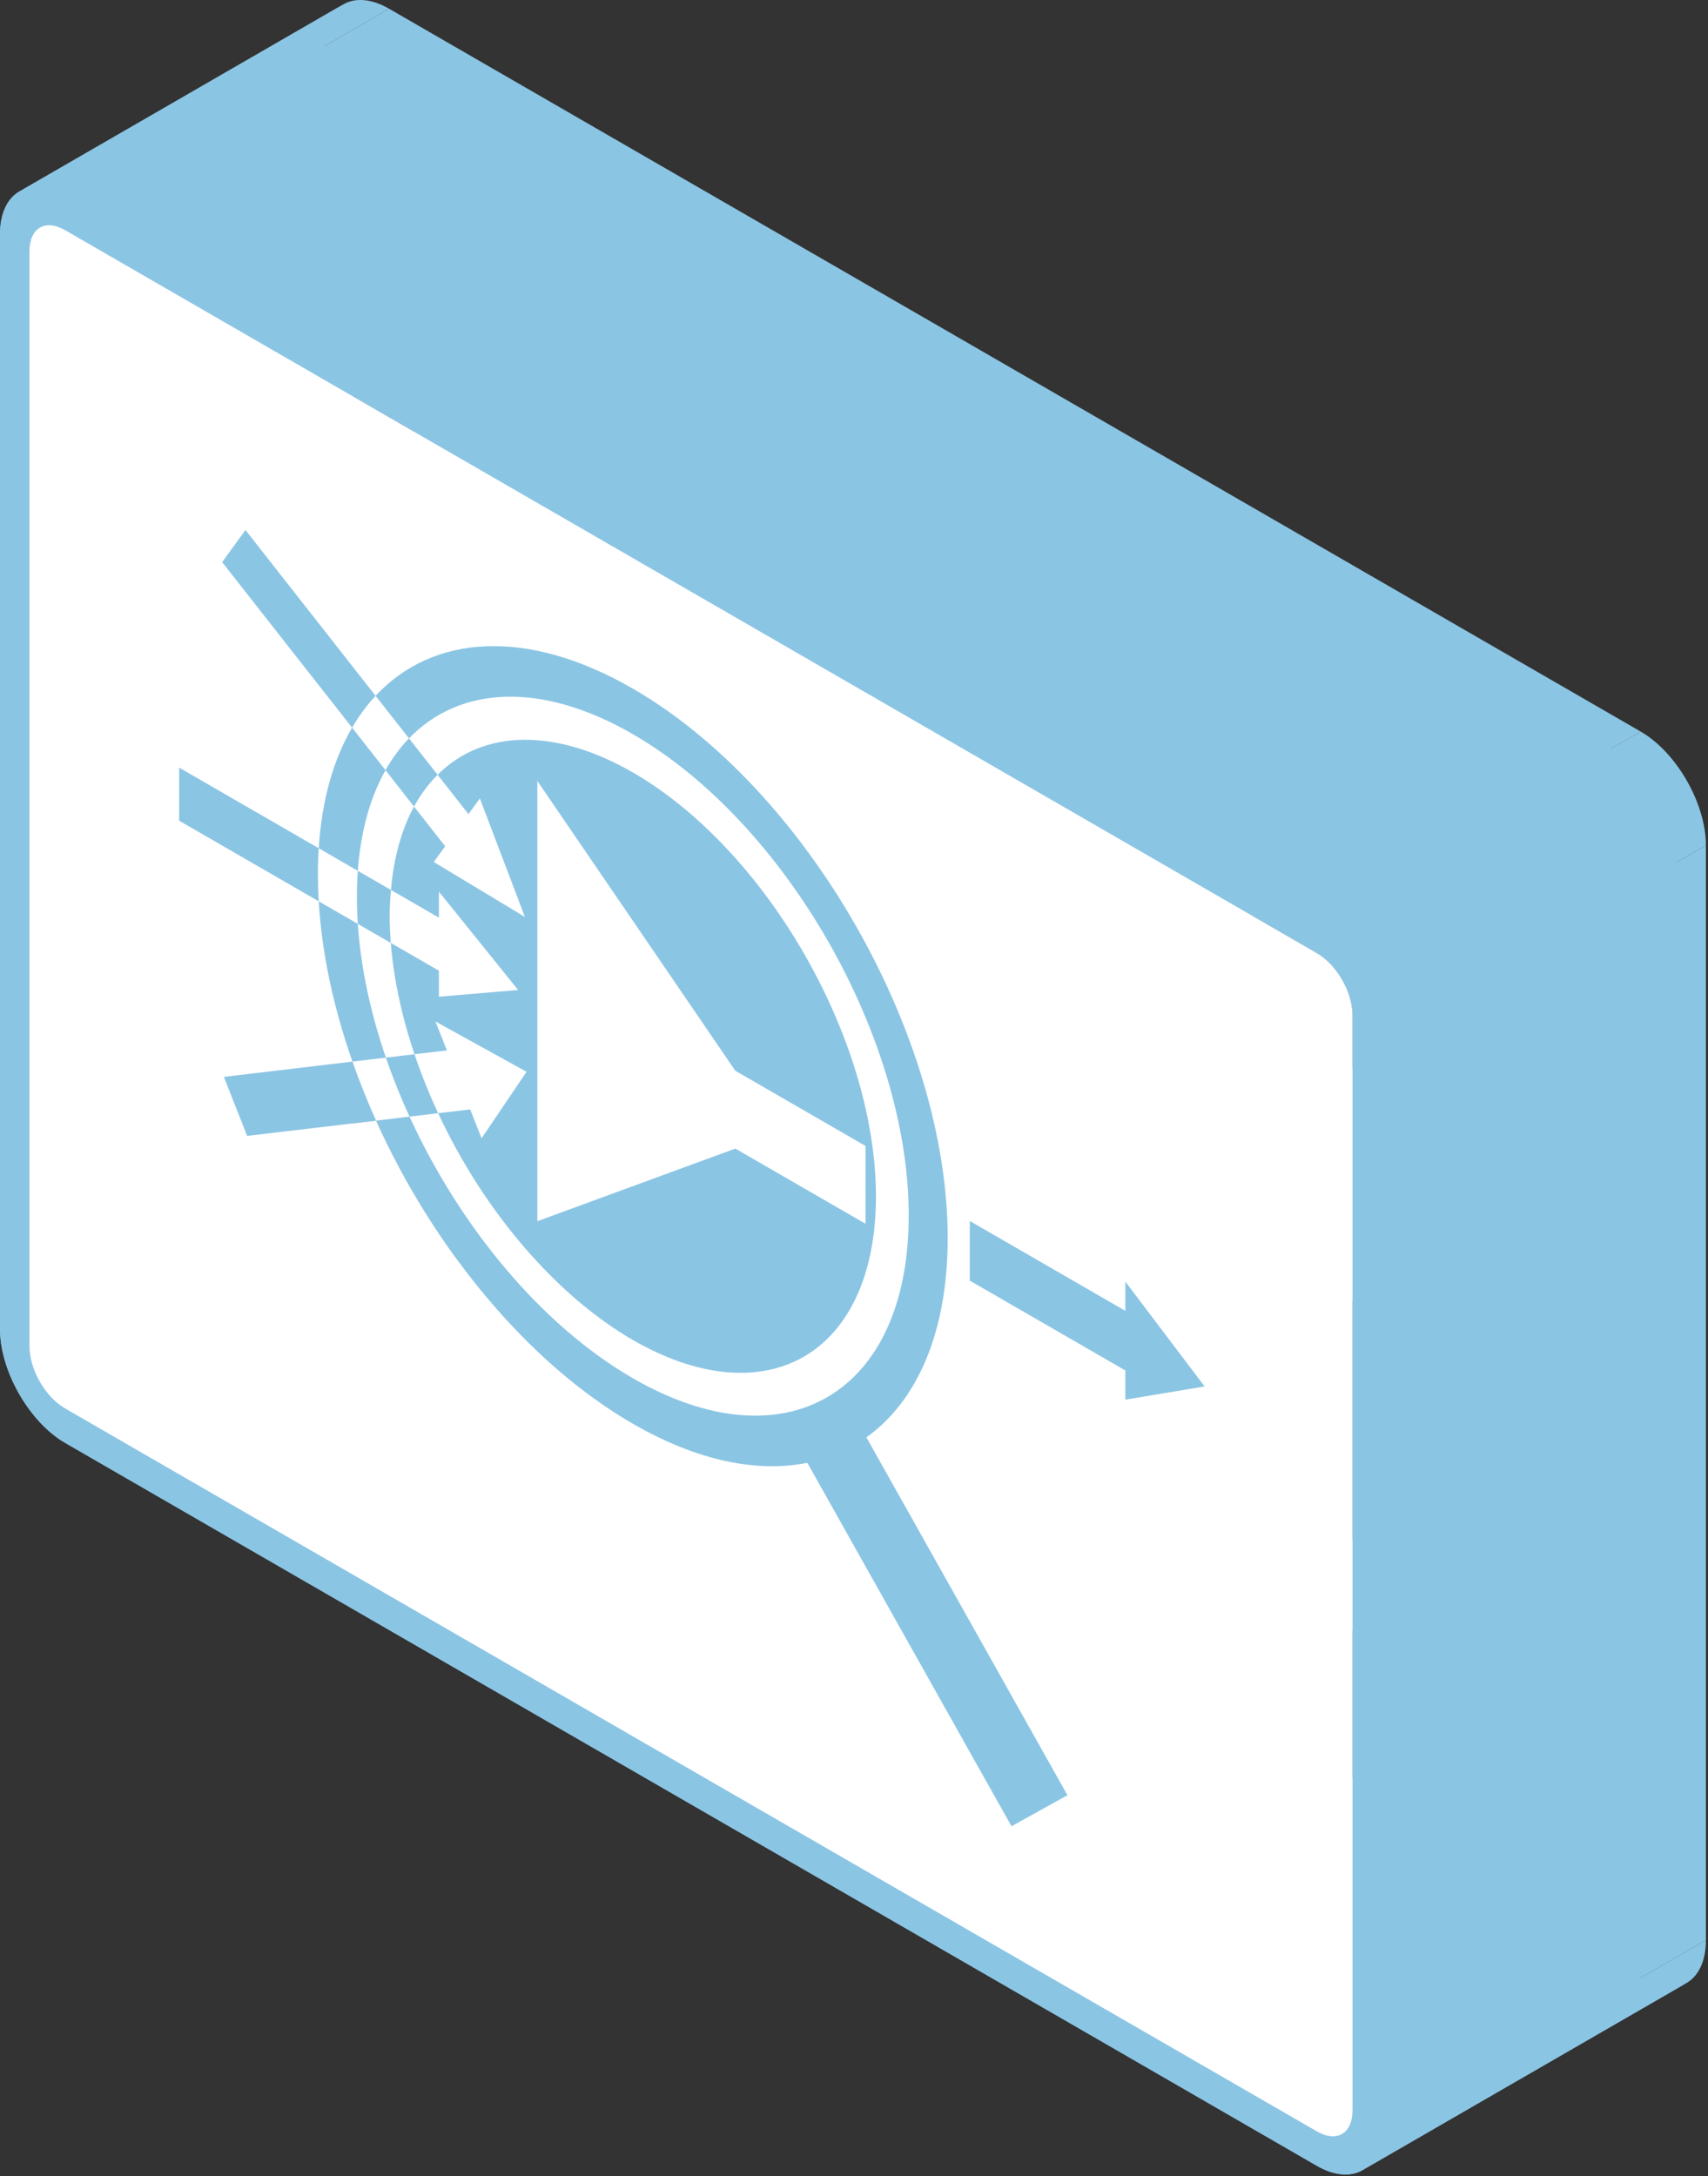 <svg width="274" height="349" viewBox="0 0 274 349" fill="none" xmlns="http://www.w3.org/2000/svg">
<rect x="0" y="0" width="274" height="349" fill="#333333" stroke="none"/>
<path fill-rule="evenodd" clip-rule="evenodd" d="M60.249 111.589L65.61 118.414L117.571 88.414L112.211 81.589L60.249 111.589Z" fill="#8BC5E4"/>
<path fill-rule="evenodd" clip-rule="evenodd" d="M65.697 179.074L60.336 179.719L112.297 149.719L117.658 149.074L65.697 179.074Z" fill="#8BC5E4"/>
<path fill-rule="evenodd" clip-rule="evenodd" d="M129.514 234.589L162.267 292.879L214.228 262.879L181.475 204.589L129.514 234.589Z" fill="#8BC5E4"/>
<path fill-rule="evenodd" clip-rule="evenodd" d="M162.268 292.879L171.24 287.899L223.201 257.899L214.229 262.879L162.268 292.879Z" fill="#8BC5E4"/>
<path fill-rule="evenodd" clip-rule="evenodd" d="M171.239 287.899L138.988 230.509L190.95 200.509L223.201 257.899L171.239 287.899Z" fill="#8BC5E4"/>
<path fill-rule="evenodd" clip-rule="evenodd" d="M101.516 110.434L153.477 80.434L101.516 110.434Z" fill="#8BC5E4"/>
<path fill-rule="evenodd" clip-rule="evenodd" d="M56.543 170.249L35.914 172.699L87.876 142.699L108.504 140.249L56.543 170.249Z" fill="#8BC5E4"/>
<path fill-rule="evenodd" clip-rule="evenodd" d="M35.914 172.699L39.647 182.164L91.608 152.164L87.876 142.699L35.914 172.699Z" fill="#8BC5E4"/>
<path fill-rule="evenodd" clip-rule="evenodd" d="M39.647 182.164L60.336 179.719L112.297 149.719L91.608 152.164L39.647 182.164Z" fill="#8BC5E4"/>
<path fill-rule="evenodd" clip-rule="evenodd" d="M60.336 179.719L112.297 149.719L60.336 179.719Z" fill="#8BC5E4"/>
<path fill-rule="evenodd" clip-rule="evenodd" d="M56.543 170.249L61.904 169.614L113.865 139.614L108.504 140.249L56.543 170.249Z" fill="#8BC5E4"/>
<path fill-rule="evenodd" clip-rule="evenodd" d="M57.4 148.164L51.13 144.544L103.091 114.544L109.361 118.164L57.4 148.164Z" fill="#8BC5E4"/>
<path fill-rule="evenodd" clip-rule="evenodd" d="M56.543 170.249L108.504 140.249L56.543 170.249Z" fill="#8BC5E4"/>
<path fill-rule="evenodd" clip-rule="evenodd" d="M51.13 136.034L28.743 123.109L80.705 93.109L103.091 106.034L51.13 136.034Z" fill="#8BC5E4"/>
<path fill-rule="evenodd" clip-rule="evenodd" d="M28.743 123.109V131.619L80.705 101.619V93.109L28.743 123.109Z" fill="#8BC5E4"/>
<path fill-rule="evenodd" clip-rule="evenodd" d="M28.743 131.619L51.13 144.544L103.091 114.544L80.705 101.619L28.743 131.619Z" fill="#8BC5E4"/>
<path fill-rule="evenodd" clip-rule="evenodd" d="M51.13 144.544L103.091 114.544L51.13 144.544Z" fill="#8BC5E4"/>
<path fill-rule="evenodd" clip-rule="evenodd" d="M51.13 136.034L57.4 139.654L109.361 109.654L103.091 106.034L51.13 136.034Z" fill="#8BC5E4"/>
<path fill-rule="evenodd" clip-rule="evenodd" d="M61.843 123.519L56.482 116.694L108.444 86.694L113.805 93.519L61.843 123.519Z" fill="#8BC5E4"/>
<path fill-rule="evenodd" clip-rule="evenodd" d="M51.13 136.034L103.091 106.034L51.13 136.034Z" fill="#8BC5E4"/>
<path fill-rule="evenodd" clip-rule="evenodd" d="M60.249 111.589L39.378 84.999L91.34 54.999L112.211 81.589L60.249 111.589Z" fill="#8BC5E4"/>
<path fill-rule="evenodd" clip-rule="evenodd" d="M39.378 84.999L35.637 90.149L87.598 60.149L91.34 54.999L39.378 84.999Z" fill="#8BC5E4"/>
<path fill-rule="evenodd" clip-rule="evenodd" d="M35.637 90.149L56.482 116.694L108.443 86.694L87.598 60.149L35.637 90.149Z" fill="#8BC5E4"/>
<path fill-rule="evenodd" clip-rule="evenodd" d="M56.482 116.694L108.444 86.694L56.482 116.694Z" fill="#8BC5E4"/>
<path fill-rule="evenodd" clip-rule="evenodd" d="M61.843 123.519L66.415 129.349L118.377 99.349L113.804 93.519L61.843 123.519Z" fill="#8BC5E4"/>
<path fill-rule="evenodd" clip-rule="evenodd" d="M70.2 124.254L65.61 118.414L117.572 88.414L122.162 94.254L70.2 124.254Z" fill="#8BC5E4"/>
<path fill-rule="evenodd" clip-rule="evenodd" d="M61.843 123.519L113.804 93.519L61.843 123.519Z" fill="#8BC5E4"/>
<path fill-rule="evenodd" clip-rule="evenodd" d="M70.2 124.254L75.154 130.564L127.115 100.564L122.162 94.254L70.2 124.254Z" fill="#8BC5E4"/>
<path fill-rule="evenodd" clip-rule="evenodd" d="M75.153 130.564L76.981 128.039L128.942 98.039L127.115 100.564L75.153 130.564Z" fill="#8BC5E4"/>
<path fill-rule="evenodd" clip-rule="evenodd" d="M76.981 128.039L84.204 147.049L136.166 117.049L128.943 98.039L76.981 128.039Z" fill="#8BC5E4"/>
<path fill-rule="evenodd" clip-rule="evenodd" d="M84.204 147.049L69.585 138.239L121.546 108.239L136.165 117.049L84.204 147.049Z" fill="#8BC5E4"/>
<path fill-rule="evenodd" clip-rule="evenodd" d="M69.585 138.239L71.412 135.714L123.374 105.714L121.546 108.239L69.585 138.239Z" fill="#8BC5E4"/>
<path fill-rule="evenodd" clip-rule="evenodd" d="M71.412 135.714L66.415 129.349L118.377 99.349L123.374 105.714L71.412 135.714Z" fill="#8BC5E4"/>
<path fill-rule="evenodd" clip-rule="evenodd" d="M62.718 142.724L70.408 147.164L122.37 117.164L114.679 112.724L62.718 142.724Z" fill="#8BC5E4"/>
<path fill-rule="evenodd" clip-rule="evenodd" d="M70.408 147.164V142.994L122.37 112.994V117.164L70.408 147.164Z" fill="#8BC5E4"/>
<path fill-rule="evenodd" clip-rule="evenodd" d="M70.408 142.994L83.121 158.764L135.083 128.764L122.37 112.994L70.408 142.994Z" fill="#8BC5E4"/>
<path fill-rule="evenodd" clip-rule="evenodd" d="M83.121 158.764L70.408 159.844L122.37 129.844L135.083 128.764L83.121 158.764Z" fill="#8BC5E4"/>
<path fill-rule="evenodd" clip-rule="evenodd" d="M70.408 159.844V155.674L122.37 125.674V129.844L70.408 159.844Z" fill="#8BC5E4"/>
<path fill-rule="evenodd" clip-rule="evenodd" d="M70.408 155.674L62.691 151.219L114.653 121.219L122.369 125.674L70.408 155.674Z" fill="#8BC5E4"/>
<path fill-rule="evenodd" clip-rule="evenodd" d="M66.493 169.064L71.689 168.454L123.651 138.454L118.455 139.064L66.493 169.064Z" fill="#8BC5E4"/>
<path fill-rule="evenodd" clip-rule="evenodd" d="M71.69 168.454L69.862 163.819L121.824 133.819L123.651 138.454L71.69 168.454Z" fill="#8BC5E4"/>
<path fill-rule="evenodd" clip-rule="evenodd" d="M69.862 163.819L84.472 171.884L136.434 141.884L121.824 133.819L69.862 163.819Z" fill="#8BC5E4"/>
<path fill-rule="evenodd" clip-rule="evenodd" d="M84.472 171.884L77.258 182.549L129.219 152.549L136.433 141.884L84.472 171.884Z" fill="#8BC5E4"/>
<path fill-rule="evenodd" clip-rule="evenodd" d="M77.258 182.549L75.431 177.924L127.392 147.924L129.22 152.549L77.258 182.549Z" fill="#8BC5E4"/>
<path fill-rule="evenodd" clip-rule="evenodd" d="M75.431 177.924L70.287 178.524L122.249 148.524L127.393 147.924L75.431 177.924Z" fill="#8BC5E4"/>
<path fill-rule="evenodd" clip-rule="evenodd" d="M70.2 124.254L122.162 94.254L70.2 124.254Z" fill="#8BC5E4"/>
<path fill-rule="evenodd" clip-rule="evenodd" d="M66.493 169.064L61.903 169.614L113.865 139.614L118.455 139.064L66.493 169.064Z" fill="#8BC5E4"/>
<path fill-rule="evenodd" clip-rule="evenodd" d="M65.696 179.074L70.286 178.524L122.248 148.524L117.658 149.074L65.696 179.074Z" fill="#8BC5E4"/>
<path fill-rule="evenodd" clip-rule="evenodd" d="M70.287 178.524L122.249 148.524L70.287 178.524Z" fill="#8BC5E4"/>
<path fill-rule="evenodd" clip-rule="evenodd" d="M62.718 142.724L57.4 139.654L109.362 109.654L114.679 112.724L62.718 142.724Z" fill="#8BC5E4"/>
<path fill-rule="evenodd" clip-rule="evenodd" d="M57.4 148.164L62.692 151.219L114.653 121.219L109.362 118.164L57.4 148.164Z" fill="#8BC5E4"/>
<path fill-rule="evenodd" clip-rule="evenodd" d="M62.691 151.219L114.653 121.219L62.691 151.219Z" fill="#8BC5E4"/>
<path fill-rule="evenodd" clip-rule="evenodd" d="M86.204 125.244L117.961 171.719L169.923 141.719L138.166 95.244L86.204 125.244Z" fill="#8BC5E4"/>
<path fill-rule="evenodd" clip-rule="evenodd" d="M117.961 171.719L138.849 183.779L190.811 153.779L169.922 141.719L117.961 171.719Z" fill="#8BC5E4"/>
<path fill-rule="evenodd" clip-rule="evenodd" d="M138.85 183.779V196.259L190.811 166.259V153.779L138.85 183.779Z" fill="#8BC5E4"/>
<path fill-rule="evenodd" clip-rule="evenodd" d="M138.849 196.259L117.961 184.199L169.922 154.199L190.811 166.259L138.849 196.259Z" fill="#8BC5E4"/>
<path fill-rule="evenodd" clip-rule="evenodd" d="M117.961 184.199L86.204 195.844L138.166 165.844L169.923 154.199L117.961 184.199Z" fill="#8BC5E4"/>
<path fill-rule="evenodd" clip-rule="evenodd" d="M86.204 195.844V125.244L138.166 95.244V165.844L86.204 195.844Z" fill="#8BC5E4"/>
<path fill-rule="evenodd" clip-rule="evenodd" d="M86.204 125.244L138.166 95.244L86.204 125.244Z" fill="#8BC5E4"/>
<path fill-rule="evenodd" clip-rule="evenodd" d="M180.531 205.544V210.224L232.493 180.224V175.544L180.531 205.544Z" fill="#8BC5E4"/>
<path fill-rule="evenodd" clip-rule="evenodd" d="M180.532 210.224L155.573 195.814L207.535 165.814L232.494 180.224L180.532 210.224Z" fill="#8BC5E4"/>
<path fill-rule="evenodd" clip-rule="evenodd" d="M155.573 195.814V205.374L207.535 175.374V165.814L155.573 195.814Z" fill="#8BC5E4"/>
<path fill-rule="evenodd" clip-rule="evenodd" d="M155.573 205.374L180.532 219.784L232.494 189.784L207.535 175.374L155.573 205.374Z" fill="#8BC5E4"/>
<path fill-rule="evenodd" clip-rule="evenodd" d="M180.531 219.784V224.464L232.493 194.464V189.784L180.531 219.784Z" fill="#8BC5E4"/>
<path fill-rule="evenodd" clip-rule="evenodd" d="M180.531 224.464L193.244 222.344L245.206 192.344L232.493 194.464L180.531 224.464Z" fill="#8BC5E4"/>
<path fill-rule="evenodd" clip-rule="evenodd" d="M193.244 222.344L180.531 205.544L232.493 175.544L245.206 192.344L193.244 222.344Z" fill="#8BC5E4"/>
<path fill-rule="evenodd" clip-rule="evenodd" d="M180.531 205.544L232.493 175.544L180.531 205.544Z" fill="#8BC5E4"/>
<path fill-rule="evenodd" clip-rule="evenodd" d="M0 37.574V213.144L51.962 183.144V7.574L0 37.574Z" fill="#8BC5E4"/>
<path fill-rule="evenodd" clip-rule="evenodd" d="M10.462 231.404L211.233 347.319L263.194 317.319L62.423 201.404L10.462 231.404Z" fill="#8BC5E4"/>
<path fill-rule="evenodd" clip-rule="evenodd" d="M221.702 341.144V165.574L273.664 135.574V311.144L221.702 341.144Z" fill="#8BC5E4"/>
<path fill-rule="evenodd" clip-rule="evenodd" d="M211.233 147.319L10.462 31.404L62.423 1.404L263.194 117.319L211.233 147.319Z" fill="#8BC5E4"/>
<path fill-rule="evenodd" clip-rule="evenodd" d="M10.462 31.404L62.423 1.404L10.462 31.404Z" fill="#8BC5E4"/>
<path fill-rule="evenodd" clip-rule="evenodd" d="M10.462 36.924L211.233 152.839L263.194 122.839L62.423 6.924L10.462 36.924Z" fill="#8BC5E4"/>
<path fill-rule="evenodd" clip-rule="evenodd" d="M216.974 162.844V338.414L268.935 308.414V132.844L216.974 162.844Z" fill="#8BC5E4"/>
<path fill-rule="evenodd" clip-rule="evenodd" d="M211.233 341.799L10.462 225.884L62.423 195.884L263.194 311.799L211.233 341.799Z" fill="#8BC5E4"/>
<path fill-rule="evenodd" clip-rule="evenodd" d="M4.729 215.874V40.304L56.69 10.304V185.874L4.729 215.874Z" fill="#8BC5E4"/>
<path fill-rule="evenodd" clip-rule="evenodd" d="M10.462 36.924L62.423 6.924L10.462 36.924Z" fill="#8BC5E4"/>
<path fill-rule="evenodd" clip-rule="evenodd" d="M101.516 110.434C87.895 102.57 75.516 101.746 66.422 106.756L118.383 76.757C127.477 71.746 139.856 72.57 153.477 80.434L101.516 110.434Z" fill="#8BC5E4"/>
<path fill-rule="evenodd" clip-rule="evenodd" d="M66.421 106.756C64.148 108.009 62.08 109.626 60.249 111.589L112.211 81.589C114.041 79.626 116.109 78.009 118.383 76.757L66.421 106.756Z" fill="#8BC5E4"/>
<path fill-rule="evenodd" clip-rule="evenodd" d="M65.61 118.414C66.896 117.08 68.311 115.936 69.841 114.992L121.802 84.992C120.272 85.936 118.858 87.08 117.572 88.414L65.61 118.414Z" fill="#8BC5E4"/>
<path fill-rule="evenodd" clip-rule="evenodd" d="M69.841 114.992C77.873 110.032 89.083 110.556 101.516 117.734L153.477 87.734C141.045 80.556 129.835 80.032 121.802 84.992L69.841 114.992Z" fill="#8BC5E4"/>
<path fill-rule="evenodd" clip-rule="evenodd" d="M101.516 117.734C125.998 131.869 145.778 166.369 145.778 194.939L197.74 164.939C197.74 136.369 177.96 101.869 153.477 87.734L101.516 117.734Z" fill="#8BC5E4"/>
<path fill-rule="evenodd" clip-rule="evenodd" d="M145.778 194.939C145.778 208.653 141.221 218.468 133.773 223.405L185.735 193.405C193.182 188.468 197.739 178.653 197.739 164.939L145.778 194.939Z" fill="#8BC5E4"/>
<path fill-rule="evenodd" clip-rule="evenodd" d="M133.774 223.405C125.706 228.752 114.247 228.374 101.516 221.024L153.477 191.024C166.208 198.374 177.667 198.752 185.735 193.405L133.774 223.405Z" fill="#8BC5E4"/>
<path fill-rule="evenodd" clip-rule="evenodd" d="M101.515 221.024C86.767 212.509 73.733 196.614 65.696 179.074L117.658 149.074C125.695 166.614 138.728 182.509 153.477 191.024L101.515 221.024Z" fill="#8BC5E4"/>
<path fill-rule="evenodd" clip-rule="evenodd" d="M60.336 179.719C69.499 200.029 84.541 218.524 101.515 228.324L153.477 198.324C136.503 188.524 121.46 170.029 112.297 149.719L60.336 179.719Z" fill="#8BC5E4"/>
<path fill-rule="evenodd" clip-rule="evenodd" d="M101.516 228.324C111.865 234.299 121.495 236.209 129.514 234.589L181.476 204.589C173.456 206.209 163.826 204.299 153.477 198.324L101.516 228.324Z" fill="#8BC5E4"/>
<path fill-rule="evenodd" clip-rule="evenodd" d="M138.988 230.509C147.094 224.729 152.031 213.729 152.031 198.549L203.992 168.549C203.992 183.729 199.056 194.729 190.95 200.509L138.988 230.509Z" fill="#8BC5E4"/>
<path fill-rule="evenodd" clip-rule="evenodd" d="M152.031 198.549C152.031 166.039 129.376 126.519 101.516 110.434L153.477 80.434C181.337 96.519 203.992 136.039 203.992 168.549L152.031 198.549Z" fill="#8BC5E4"/>
<path fill-rule="evenodd" clip-rule="evenodd" d="M60.336 179.719C58.925 176.594 57.651 173.429 56.543 170.249L108.504 140.249C109.613 143.429 110.886 146.594 112.298 149.719L60.336 179.719Z" fill="#8BC5E4"/>
<path fill-rule="evenodd" clip-rule="evenodd" d="M61.904 169.614C59.444 162.444 57.868 155.174 57.4 148.164L109.362 118.164C109.83 125.174 111.406 132.444 113.865 139.614L61.904 169.614Z" fill="#8BC5E4"/>
<path fill-rule="evenodd" clip-rule="evenodd" d="M51.13 144.544C51.623 152.919 53.52 161.644 56.542 170.249L108.504 140.249C105.482 131.644 103.585 122.919 103.091 114.544L51.13 144.544Z" fill="#8BC5E4"/>
<path fill-rule="evenodd" clip-rule="evenodd" d="M51.13 144.544C51.043 143.094 51 141.649 51 140.219L102.962 110.219C102.962 111.649 103.005 113.094 103.091 114.544L51.13 144.544Z" fill="#8BC5E4"/>
<path fill-rule="evenodd" clip-rule="evenodd" d="M51 140.219C51 138.789 51.043 137.394 51.13 136.034L103.091 106.034C103.005 107.394 102.962 108.789 102.962 110.219L51 140.219Z" fill="#8BC5E4"/>
<path fill-rule="evenodd" clip-rule="evenodd" d="M57.4 139.654C57.868 133.254 59.41 127.834 61.843 123.519L113.805 93.519C111.371 97.834 109.83 103.254 109.362 109.654L57.4 139.654Z" fill="#8BC5E4"/>
<path fill-rule="evenodd" clip-rule="evenodd" d="M56.482 116.694C53.494 121.789 51.623 128.299 51.13 136.034L103.091 106.034C103.585 98.299 105.456 91.789 108.443 86.694L56.482 116.694Z" fill="#8BC5E4"/>
<path fill-rule="evenodd" clip-rule="evenodd" d="M56.482 116.694C57.591 114.794 58.847 113.089 60.25 111.589L112.211 81.589C110.808 83.089 109.552 84.794 108.444 86.694L56.482 116.694Z" fill="#8BC5E4"/>
<path fill-rule="evenodd" clip-rule="evenodd" d="M66.415 129.349C67.48 127.404 68.745 125.704 70.2 124.254L122.161 94.254C120.706 95.704 119.442 97.404 118.377 99.349L66.415 129.349Z" fill="#8BC5E4"/>
<path fill-rule="evenodd" clip-rule="evenodd" d="M65.61 118.414C64.19 119.884 62.925 121.594 61.843 123.519L113.804 93.519C114.887 91.594 116.151 89.884 117.572 88.414L65.61 118.414Z" fill="#8BC5E4"/>
<path fill-rule="evenodd" clip-rule="evenodd" d="M66.416 129.349C64.406 133.059 63.151 137.594 62.718 142.724L114.679 112.724C115.112 107.594 116.368 103.059 118.377 99.349L66.416 129.349Z" fill="#8BC5E4"/>
<path fill-rule="evenodd" clip-rule="evenodd" d="M62.691 151.219C63.142 156.919 64.432 162.974 66.493 169.064L118.455 139.064C116.394 132.974 115.103 126.919 114.653 121.219L62.691 151.219Z" fill="#8BC5E4"/>
<path fill-rule="evenodd" clip-rule="evenodd" d="M70.287 178.524C77.64 194.289 89.21 207.769 101.516 214.894L153.478 184.894C141.171 177.769 129.601 164.289 122.249 148.524L70.287 178.524Z" fill="#8BC5E4"/>
<path fill-rule="evenodd" clip-rule="evenodd" d="M101.516 214.894C111.865 220.869 121.781 221.794 129.099 217.489L181.06 187.489C173.742 191.794 163.826 190.869 153.477 184.894L101.516 214.894Z" fill="#8BC5E4"/>
<path fill-rule="evenodd" clip-rule="evenodd" d="M129.099 217.489C136.417 213.174 140.521 203.974 140.521 191.904L192.483 161.904C192.483 173.974 188.378 183.174 181.06 187.489L129.099 217.489Z" fill="#8BC5E4"/>
<path fill-rule="evenodd" clip-rule="evenodd" d="M140.521 191.904C140.521 166.764 123.062 136.314 101.516 123.874L153.477 93.874C175.024 106.314 192.483 136.764 192.483 161.904L140.521 191.904Z" fill="#8BC5E4"/>
<path fill-rule="evenodd" clip-rule="evenodd" d="M101.516 123.874C91.629 118.182 82.219 117.137 75.091 120.709L127.052 90.709C134.181 87.137 143.591 88.182 153.477 93.874L101.516 123.874Z" fill="#8BC5E4"/>
<path fill-rule="evenodd" clip-rule="evenodd" d="M75.091 120.709C73.308 121.603 71.669 122.784 70.2 124.254L122.162 94.254C123.631 92.784 125.27 91.603 127.052 90.709L75.091 120.709Z" fill="#8BC5E4"/>
<path fill-rule="evenodd" clip-rule="evenodd" d="M70.286 178.524C68.831 175.404 67.558 172.239 66.493 169.064L118.455 139.064C119.52 142.239 120.793 145.404 122.248 148.524L70.286 178.524Z" fill="#8BC5E4"/>
<path fill-rule="evenodd" clip-rule="evenodd" d="M61.903 169.614C62.995 172.794 64.268 175.959 65.697 179.074L117.658 149.074C116.229 145.959 114.956 142.794 113.865 139.614L61.903 169.614Z" fill="#8BC5E4"/>
<path fill-rule="evenodd" clip-rule="evenodd" d="M62.692 151.219C62.579 149.744 62.51 148.284 62.51 146.864L114.471 116.864C114.471 118.284 114.541 119.744 114.653 121.219L62.692 151.219Z" fill="#8BC5E4"/>
<path fill-rule="evenodd" clip-rule="evenodd" d="M62.51 146.864C62.518 145.449 62.588 144.069 62.718 142.724L114.679 112.724C114.549 114.069 114.48 115.449 114.471 116.864L62.51 146.864Z" fill="#8BC5E4"/>
<path fill-rule="evenodd" clip-rule="evenodd" d="M57.4 139.654C57.305 141.009 57.253 142.399 57.253 143.829L109.214 113.829C109.214 112.399 109.266 111.009 109.362 109.654L57.4 139.654Z" fill="#8BC5E4"/>
<path fill-rule="evenodd" clip-rule="evenodd" d="M57.253 143.829C57.253 145.259 57.305 146.709 57.4 148.164L109.362 118.164C109.266 116.709 109.214 115.259 109.214 113.829L57.253 143.829Z" fill="#8BC5E4"/>
<path fill-rule="evenodd" clip-rule="evenodd" d="M10.462 31.404C7.702 29.811 5.181 29.62 3.306 30.596L55.267 0.596C57.142 -0.38 59.663 -0.189 62.423 1.404L10.462 31.404Z" fill="#8BC5E4"/>
<path fill-rule="evenodd" clip-rule="evenodd" d="M3.305 30.596C1.274 31.654 0 34.08 0 37.574L51.962 7.574C51.962 4.08 53.235 1.654 55.267 0.596L3.305 30.596Z" fill="#8BC5E4"/>
<path fill-rule="evenodd" clip-rule="evenodd" d="M0 213.144C0 219.864 4.711 228.084 10.462 231.404L62.423 201.404C56.673 198.084 51.962 189.864 51.962 183.144L0 213.144Z" fill="#8BC5E4"/>
<path fill-rule="evenodd" clip-rule="evenodd" d="M211.232 347.319C213.997 348.915 216.52 349.105 218.396 348.127L270.358 318.127C268.481 319.105 265.958 318.915 263.194 317.319L211.232 347.319Z" fill="#8BC5E4"/>
<path fill-rule="evenodd" clip-rule="evenodd" d="M218.396 348.127C220.428 347.068 221.702 344.639 221.702 341.144L273.664 311.144C273.664 314.639 272.39 317.068 270.357 318.127L218.396 348.127Z" fill="#8BC5E4"/>
<path fill-rule="evenodd" clip-rule="evenodd" d="M221.703 165.574C221.703 158.854 216.991 150.644 211.232 147.319L263.194 117.319C268.953 120.644 273.664 128.854 273.664 135.574L221.703 165.574Z" fill="#8BC5E4"/>
<path fill-rule="evenodd" clip-rule="evenodd" d="M211.232 152.839C214.454 154.699 216.974 159.084 216.974 162.844L268.936 132.844C268.936 129.084 266.416 124.699 263.194 122.839L211.232 152.839Z" fill="#8BC5E4"/>
<path fill-rule="evenodd" clip-rule="evenodd" d="M216.974 338.414C216.974 340.219 216.394 341.5 215.434 342.138L267.395 312.138C268.355 311.5 268.936 310.219 268.936 308.414L216.974 338.414Z" fill="#8BC5E4"/>
<path fill-rule="evenodd" clip-rule="evenodd" d="M215.433 342.138C214.393 342.829 212.908 342.767 211.232 341.799L263.194 311.799C264.869 312.767 266.355 312.829 267.395 312.138L215.433 342.138Z" fill="#8BC5E4"/>
<path fill-rule="evenodd" clip-rule="evenodd" d="M10.462 225.884C7.249 224.029 4.729 219.634 4.729 215.874L56.69 185.874C56.69 189.634 59.21 194.029 62.423 195.884L10.462 225.884Z" fill="#8BC5E4"/>
<path fill-rule="evenodd" clip-rule="evenodd" d="M4.729 40.304C4.729 38.499 5.309 37.221 6.268 36.585L58.23 6.585C57.271 7.221 56.69 8.499 56.69 10.304L4.729 40.304Z" fill="#8BC5E4"/>
<path fill-rule="evenodd" clip-rule="evenodd" d="M6.269 36.585C7.308 35.895 8.791 35.96 10.462 36.924L62.423 6.924C60.753 5.96 59.269 5.895 58.23 6.585L6.269 36.585Z" fill="#8BC5E4"/>
<path d="M101.515 110.434C84.489 100.604 69.403 101.774 60.249 111.589L65.61 118.414C73.647 110.074 86.715 109.189 101.515 117.734C125.998 131.869 145.778 166.369 145.778 194.939C145.778 223.509 125.998 235.159 101.515 221.024C86.767 212.509 73.733 196.614 65.697 179.074L60.336 179.719C69.499 200.029 84.541 218.524 101.515 228.324C111.865 234.299 121.495 236.209 129.514 234.589L162.267 292.879L171.239 287.899L138.988 230.509C147.094 224.729 152.031 213.729 152.031 198.549C152.031 166.039 129.376 126.519 101.515 110.434ZM60.336 179.719C58.924 176.594 57.651 173.429 56.543 170.249L35.914 172.699L39.647 182.164L60.336 179.719ZM56.543 170.249L61.904 169.614C59.444 162.444 57.868 155.174 57.4 148.164L51.13 144.544C51.624 152.919 53.52 161.644 56.543 170.249ZM51.13 144.544C51.044 143.094 51 141.649 51 140.219C51 138.789 51.044 137.394 51.13 136.034L28.743 123.109V131.619L51.13 144.544ZM51.13 136.034L57.4 139.654C57.868 133.254 59.409 127.834 61.843 123.519L56.482 116.694C53.494 121.789 51.624 128.299 51.13 136.034ZM56.482 116.694C57.591 114.794 58.846 113.089 60.249 111.589L39.378 84.999L35.637 90.149L56.482 116.694ZM61.843 123.519L66.415 129.349C67.481 127.404 68.745 125.704 70.2 124.254L65.61 118.414C64.19 119.884 62.925 121.594 61.843 123.519ZM70.2 124.254L75.154 130.564L76.981 128.039L84.204 147.049L69.585 138.239L71.412 135.714L66.415 129.349C64.406 133.059 63.151 137.594 62.718 142.724L70.408 147.164V142.994L83.121 158.764L70.408 159.844V155.674L62.692 151.219C63.142 156.919 64.432 162.974 66.493 169.064L71.69 168.454L69.862 163.819L84.472 171.884L77.258 182.549L75.431 177.924L70.287 178.524C77.639 194.289 89.209 207.769 101.515 214.894C111.865 220.869 121.781 221.794 129.098 217.489C136.416 213.174 140.521 203.974 140.521 191.904C140.521 166.764 123.062 136.314 101.515 123.874C89.157 116.759 77.544 116.904 70.2 124.254ZM70.287 178.524C68.832 175.404 67.559 172.239 66.493 169.064L61.904 169.614C62.995 172.794 64.268 175.959 65.697 179.074L70.287 178.524ZM62.692 151.219C62.579 149.744 62.51 148.284 62.51 146.864C62.518 145.449 62.588 144.069 62.718 142.724L57.4 139.654C57.305 141.009 57.253 142.399 57.253 143.829C57.253 145.259 57.305 146.709 57.4 148.164L62.692 151.219ZM86.204 125.244L117.961 171.719L138.85 183.779V196.259L117.961 184.199L86.204 195.844V125.244ZM180.532 205.544V210.224L155.573 195.814V205.374L180.532 219.784V224.464L193.245 222.344L180.532 205.544ZM10.462 31.404C4.711 28.084 0 30.854 0 37.574V213.144C0 219.864 4.711 228.084 10.462 231.404L211.232 347.319C216.991 350.644 221.702 347.864 221.702 341.144V165.574C221.702 158.854 216.991 150.644 211.232 147.319L10.462 31.404ZM10.462 36.924L211.232 152.839C214.454 154.699 216.974 159.084 216.974 162.844V338.414C216.974 342.174 214.454 343.659 211.232 341.799L10.462 225.884C7.249 224.029 4.729 219.634 4.729 215.874V40.304C4.729 36.544 7.249 35.069 10.462 36.924Z" fill="#8BC5E4"/>
<path fill-rule="evenodd" clip-rule="evenodd" d="M10.462 36.924L211.232 152.839C214.454 154.699 216.974 159.084 216.974 162.844V338.414C216.974 342.174 214.454 343.659 211.232 341.799L10.462 225.884C7.249 224.029 4.729 219.634 4.729 215.874V40.304C4.729 36.544 7.249 35.069 10.462 36.924ZM60.249 111.589C69.403 101.774 84.489 100.604 101.515 110.434C129.376 126.519 152.031 166.039 152.031 198.549C152.031 213.729 147.094 224.729 138.988 230.509L171.239 287.899L162.267 292.879L129.514 234.589C121.495 236.209 111.865 234.299 101.515 228.324C84.541 218.524 69.499 200.029 60.336 179.719L39.647 182.164L35.914 172.699L56.543 170.249C53.52 161.644 51.624 152.919 51.13 144.544L28.743 131.619V123.109L51.13 136.034C51.624 128.299 53.494 121.789 56.482 116.694L35.637 90.149L39.378 84.999L60.249 111.589ZM180.532 210.224V205.544L193.245 222.344L180.532 224.464V219.784L155.573 205.374V195.814L180.532 210.224Z" fill="white"/>
<path d="M101.515 117.734C86.715 109.189 73.647 110.074 65.61 118.414L70.2 124.254C77.544 116.904 89.157 116.759 101.515 123.874C123.062 136.314 140.521 166.764 140.521 191.904C140.521 203.974 136.416 213.174 129.098 217.489C121.781 221.794 111.865 220.869 101.515 214.894C89.209 207.769 77.639 194.289 70.287 178.524L65.697 179.074C73.733 196.614 86.767 212.509 101.515 221.024C125.998 235.159 145.778 223.509 145.778 194.939C145.778 166.369 125.998 131.869 101.515 117.734Z" fill="white"/>
<path d="M86.204 125.244L117.961 171.719L138.85 183.779V196.259L117.961 184.199L86.204 195.844V125.244Z" fill="white"/>
<path d="M71.69 168.454L66.493 169.064C67.559 172.239 68.832 175.404 70.287 178.524L75.431 177.924L77.258 182.549L84.472 171.884L69.862 163.819L71.69 168.454Z" fill="white"/>
<path d="M70.408 147.164L62.718 142.724C62.588 144.069 62.518 145.449 62.51 146.864C62.51 148.284 62.579 149.744 62.692 151.219L70.408 155.674V159.844L83.121 158.764L70.408 142.994V147.164Z" fill="white"/>
<path d="M70.2 124.254C68.745 125.704 67.481 127.404 66.415 129.349L71.412 135.714L69.585 138.239L84.204 147.049L76.981 128.039L75.154 130.564L70.2 124.254Z" fill="white"/>
<path d="M61.843 123.519C59.409 127.834 57.868 133.254 57.4 139.654L62.718 142.724C63.151 137.594 64.406 133.059 66.415 129.349L61.843 123.519Z" fill="white"/>
<path d="M57.4 148.164C57.868 155.174 59.444 162.444 61.904 169.614L66.493 169.064C64.432 162.974 63.142 156.919 62.692 151.219L57.4 148.164Z" fill="white"/>
<path d="M65.61 118.414L60.249 111.589C58.846 113.089 57.591 114.794 56.482 116.694L61.843 123.519C62.925 121.594 64.19 119.884 65.61 118.414Z" fill="white"/>
<path d="M51.13 144.544L57.4 148.164C57.305 146.709 57.253 145.259 57.253 143.829C57.253 142.399 57.305 141.009 57.4 139.654L51.13 136.034C51.044 137.394 51 138.789 51 140.219C51 141.649 51.044 143.094 51.13 144.544Z" fill="white"/>
<path d="M60.336 179.719L65.697 179.074C64.268 175.959 62.995 172.794 61.904 169.614L56.543 170.249C57.651 173.429 58.924 176.594 60.336 179.719Z" fill="white"/>
</svg>
